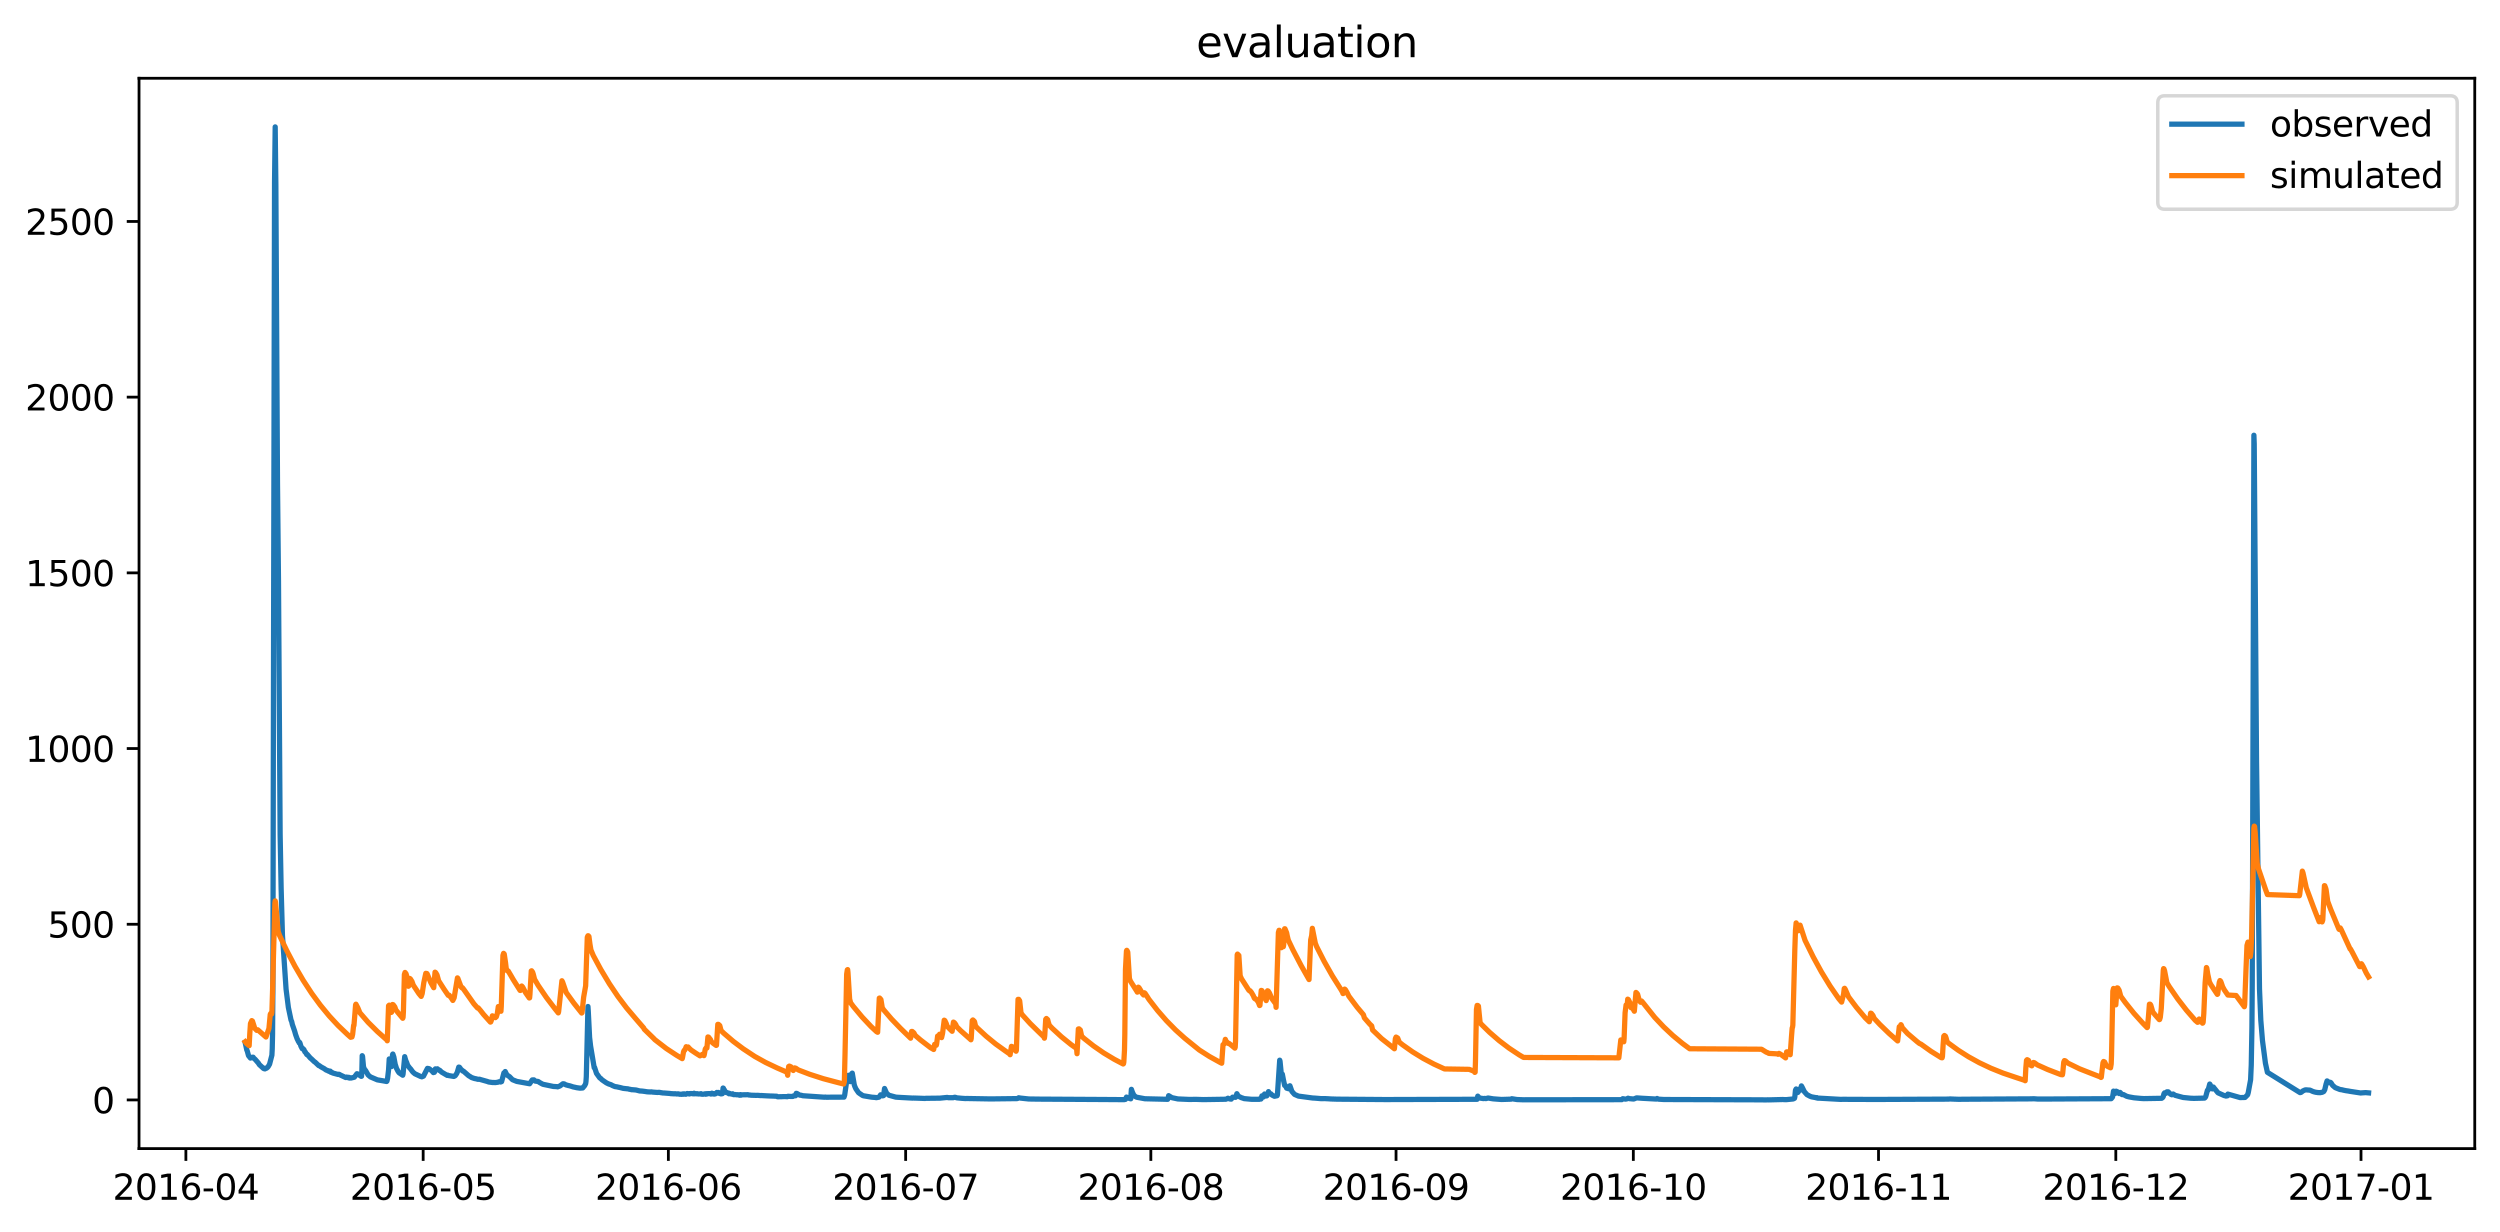 <?xml version="1.0" encoding="utf-8" standalone="no"?>
<!DOCTYPE svg PUBLIC "-//W3C//DTD SVG 1.1//EN"
  "http://www.w3.org/Graphics/SVG/1.1/DTD/svg11.dtd">
<svg xmlns:xlink="http://www.w3.org/1999/xlink" width="712.96pt" height="351.436pt" viewBox="0 0 712.96 351.436" xmlns="http://www.w3.org/2000/svg" version="1.1">
 <defs>
  <style type="text/css">*{stroke-linejoin: round; stroke-linecap: butt}</style>
 </defs>
 <g id="figure_1">
  <g id="patch_1">
   <path d="M 0 351.436 
L 712.96 351.436 
L 712.96 0 
L 0 0 
z
" style="fill: #ffffff"/>
  </g>
  <g id="axes_1">
   <g id="patch_2">
    <path d="M 39.65 327.558 
L 705.76 327.558 
L 705.76 22.318 
L 39.65 22.318 
z
" style="fill: #ffffff"/>
   </g>
   <g id="matplotlib.axis_1">
    <g id="xtick_1">
     <g id="line2d_1">
      <defs>
       <path id="m4d077368bd" d="M 0 0 
L 0 3.5 
" style="stroke: #000000; stroke-width: 0.8"/>
      </defs>
      <g>
       <use xlink:href="#m4d077368bd" x="53.01" y="327.558" style="stroke: #000000; stroke-width: 0.8"/>
      </g>
     </g>
     <g id="text_1">
      <!-- 2016-04 -->
      <g transform="translate(32.119 342.157) scale(0.1 -0.1)">
       <defs>
        <path id="DejaVuSans-32" d="M 1228 531 
L 3431 531 
L 3431 0 
L 469 0 
L 469 531 
Q 828 903 1448 1529 
Q 2069 2156 2228 2338 
Q 2531 2678 2651 2914 
Q 2772 3150 2772 3378 
Q 2772 3750 2511 3984 
Q 2250 4219 1831 4219 
Q 1534 4219 1204 4116 
Q 875 4013 500 3803 
L 500 4441 
Q 881 4594 1212 4672 
Q 1544 4750 1819 4750 
Q 2544 4750 2975 4387 
Q 3406 4025 3406 3419 
Q 3406 3131 3298 2873 
Q 3191 2616 2906 2266 
Q 2828 2175 2409 1742 
Q 1991 1309 1228 531 
z
" transform="scale(0.016)"/>
        <path id="DejaVuSans-30" d="M 2034 4250 
Q 1547 4250 1301 3770 
Q 1056 3291 1056 2328 
Q 1056 1369 1301 889 
Q 1547 409 2034 409 
Q 2525 409 2770 889 
Q 3016 1369 3016 2328 
Q 3016 3291 2770 3770 
Q 2525 4250 2034 4250 
z
M 2034 4750 
Q 2819 4750 3233 4129 
Q 3647 3509 3647 2328 
Q 3647 1150 3233 529 
Q 2819 -91 2034 -91 
Q 1250 -91 836 529 
Q 422 1150 422 2328 
Q 422 3509 836 4129 
Q 1250 4750 2034 4750 
z
" transform="scale(0.016)"/>
        <path id="DejaVuSans-31" d="M 794 531 
L 1825 531 
L 1825 4091 
L 703 3866 
L 703 4441 
L 1819 4666 
L 2450 4666 
L 2450 531 
L 3481 531 
L 3481 0 
L 794 0 
L 794 531 
z
" transform="scale(0.016)"/>
        <path id="DejaVuSans-36" d="M 2113 2584 
Q 1688 2584 1439 2293 
Q 1191 2003 1191 1497 
Q 1191 994 1439 701 
Q 1688 409 2113 409 
Q 2538 409 2786 701 
Q 3034 994 3034 1497 
Q 3034 2003 2786 2293 
Q 2538 2584 2113 2584 
z
M 3366 4563 
L 3366 3988 
Q 3128 4100 2886 4159 
Q 2644 4219 2406 4219 
Q 1781 4219 1451 3797 
Q 1122 3375 1075 2522 
Q 1259 2794 1537 2939 
Q 1816 3084 2150 3084 
Q 2853 3084 3261 2657 
Q 3669 2231 3669 1497 
Q 3669 778 3244 343 
Q 2819 -91 2113 -91 
Q 1303 -91 875 529 
Q 447 1150 447 2328 
Q 447 3434 972 4092 
Q 1497 4750 2381 4750 
Q 2619 4750 2861 4703 
Q 3103 4656 3366 4563 
z
" transform="scale(0.016)"/>
        <path id="DejaVuSans-2d" d="M 313 2009 
L 1997 2009 
L 1997 1497 
L 313 1497 
L 313 2009 
z
" transform="scale(0.016)"/>
        <path id="DejaVuSans-34" d="M 2419 4116 
L 825 1625 
L 2419 1625 
L 2419 4116 
z
M 2253 4666 
L 3047 4666 
L 3047 1625 
L 3713 1625 
L 3713 1100 
L 3047 1100 
L 3047 0 
L 2419 0 
L 2419 1100 
L 313 1100 
L 313 1709 
L 2253 4666 
z
" transform="scale(0.016)"/>
       </defs>
       <use xlink:href="#DejaVuSans-32"/>
       <use xlink:href="#DejaVuSans-30" x="63.623"/>
       <use xlink:href="#DejaVuSans-31" x="127.246"/>
       <use xlink:href="#DejaVuSans-36" x="190.869"/>
       <use xlink:href="#DejaVuSans-2d" x="254.492"/>
       <use xlink:href="#DejaVuSans-30" x="290.576"/>
       <use xlink:href="#DejaVuSans-34" x="354.199"/>
      </g>
     </g>
    </g>
    <g id="xtick_2">
     <g id="line2d_2">
      <g>
       <use xlink:href="#m4d077368bd" x="120.68" y="327.558" style="stroke: #000000; stroke-width: 0.8"/>
      </g>
     </g>
     <g id="text_2">
      <!-- 2016-05 -->
      <g transform="translate(99.789 342.157) scale(0.1 -0.1)">
       <defs>
        <path id="DejaVuSans-35" d="M 691 4666 
L 3169 4666 
L 3169 4134 
L 1269 4134 
L 1269 2991 
Q 1406 3038 1543 3061 
Q 1681 3084 1819 3084 
Q 2600 3084 3056 2656 
Q 3513 2228 3513 1497 
Q 3513 744 3044 326 
Q 2575 -91 1722 -91 
Q 1428 -91 1123 -41 
Q 819 9 494 109 
L 494 744 
Q 775 591 1075 516 
Q 1375 441 1709 441 
Q 2250 441 2565 725 
Q 2881 1009 2881 1497 
Q 2881 1984 2565 2268 
Q 2250 2553 1709 2553 
Q 1456 2553 1204 2497 
Q 953 2441 691 2322 
L 691 4666 
z
" transform="scale(0.016)"/>
       </defs>
       <use xlink:href="#DejaVuSans-32"/>
       <use xlink:href="#DejaVuSans-30" x="63.623"/>
       <use xlink:href="#DejaVuSans-31" x="127.246"/>
       <use xlink:href="#DejaVuSans-36" x="190.869"/>
       <use xlink:href="#DejaVuSans-2d" x="254.492"/>
       <use xlink:href="#DejaVuSans-30" x="290.576"/>
       <use xlink:href="#DejaVuSans-35" x="354.199"/>
      </g>
     </g>
    </g>
    <g id="xtick_3">
     <g id="line2d_3">
      <g>
       <use xlink:href="#m4d077368bd" x="190.606" y="327.558" style="stroke: #000000; stroke-width: 0.8"/>
      </g>
     </g>
     <g id="text_3">
      <!-- 2016-06 -->
      <g transform="translate(169.715 342.157) scale(0.1 -0.1)">
       <use xlink:href="#DejaVuSans-32"/>
       <use xlink:href="#DejaVuSans-30" x="63.623"/>
       <use xlink:href="#DejaVuSans-31" x="127.246"/>
       <use xlink:href="#DejaVuSans-36" x="190.869"/>
       <use xlink:href="#DejaVuSans-2d" x="254.492"/>
       <use xlink:href="#DejaVuSans-30" x="290.576"/>
       <use xlink:href="#DejaVuSans-36" x="354.199"/>
      </g>
     </g>
    </g>
    <g id="xtick_4">
     <g id="line2d_4">
      <g>
       <use xlink:href="#m4d077368bd" x="258.277" y="327.558" style="stroke: #000000; stroke-width: 0.8"/>
      </g>
     </g>
     <g id="text_4">
      <!-- 2016-07 -->
      <g transform="translate(237.385 342.157) scale(0.1 -0.1)">
       <defs>
        <path id="DejaVuSans-37" d="M 525 4666 
L 3525 4666 
L 3525 4397 
L 1831 0 
L 1172 0 
L 2766 4134 
L 525 4134 
L 525 4666 
z
" transform="scale(0.016)"/>
       </defs>
       <use xlink:href="#DejaVuSans-32"/>
       <use xlink:href="#DejaVuSans-30" x="63.623"/>
       <use xlink:href="#DejaVuSans-31" x="127.246"/>
       <use xlink:href="#DejaVuSans-36" x="190.869"/>
       <use xlink:href="#DejaVuSans-2d" x="254.492"/>
       <use xlink:href="#DejaVuSans-30" x="290.576"/>
       <use xlink:href="#DejaVuSans-37" x="354.199"/>
      </g>
     </g>
    </g>
    <g id="xtick_5">
     <g id="line2d_5">
      <g>
       <use xlink:href="#m4d077368bd" x="328.202" y="327.558" style="stroke: #000000; stroke-width: 0.8"/>
      </g>
     </g>
     <g id="text_5">
      <!-- 2016-08 -->
      <g transform="translate(307.311 342.157) scale(0.1 -0.1)">
       <defs>
        <path id="DejaVuSans-38" d="M 2034 2216 
Q 1584 2216 1326 1975 
Q 1069 1734 1069 1313 
Q 1069 891 1326 650 
Q 1584 409 2034 409 
Q 2484 409 2743 651 
Q 3003 894 3003 1313 
Q 3003 1734 2745 1975 
Q 2488 2216 2034 2216 
z
M 1403 2484 
Q 997 2584 770 2862 
Q 544 3141 544 3541 
Q 544 4100 942 4425 
Q 1341 4750 2034 4750 
Q 2731 4750 3128 4425 
Q 3525 4100 3525 3541 
Q 3525 3141 3298 2862 
Q 3072 2584 2669 2484 
Q 3125 2378 3379 2068 
Q 3634 1759 3634 1313 
Q 3634 634 3220 271 
Q 2806 -91 2034 -91 
Q 1263 -91 848 271 
Q 434 634 434 1313 
Q 434 1759 690 2068 
Q 947 2378 1403 2484 
z
M 1172 3481 
Q 1172 3119 1398 2916 
Q 1625 2713 2034 2713 
Q 2441 2713 2670 2916 
Q 2900 3119 2900 3481 
Q 2900 3844 2670 4047 
Q 2441 4250 2034 4250 
Q 1625 4250 1398 4047 
Q 1172 3844 1172 3481 
z
" transform="scale(0.016)"/>
       </defs>
       <use xlink:href="#DejaVuSans-32"/>
       <use xlink:href="#DejaVuSans-30" x="63.623"/>
       <use xlink:href="#DejaVuSans-31" x="127.246"/>
       <use xlink:href="#DejaVuSans-36" x="190.869"/>
       <use xlink:href="#DejaVuSans-2d" x="254.492"/>
       <use xlink:href="#DejaVuSans-30" x="290.576"/>
       <use xlink:href="#DejaVuSans-38" x="354.199"/>
      </g>
     </g>
    </g>
    <g id="xtick_6">
     <g id="line2d_6">
      <g>
       <use xlink:href="#m4d077368bd" x="398.128" y="327.558" style="stroke: #000000; stroke-width: 0.8"/>
      </g>
     </g>
     <g id="text_6">
      <!-- 2016-09 -->
      <g transform="translate(377.237 342.157) scale(0.1 -0.1)">
       <defs>
        <path id="DejaVuSans-39" d="M 703 97 
L 703 672 
Q 941 559 1184 500 
Q 1428 441 1663 441 
Q 2288 441 2617 861 
Q 2947 1281 2994 2138 
Q 2813 1869 2534 1725 
Q 2256 1581 1919 1581 
Q 1219 1581 811 2004 
Q 403 2428 403 3163 
Q 403 3881 828 4315 
Q 1253 4750 1959 4750 
Q 2769 4750 3195 4129 
Q 3622 3509 3622 2328 
Q 3622 1225 3098 567 
Q 2575 -91 1691 -91 
Q 1453 -91 1209 -44 
Q 966 3 703 97 
z
M 1959 2075 
Q 2384 2075 2632 2365 
Q 2881 2656 2881 3163 
Q 2881 3666 2632 3958 
Q 2384 4250 1959 4250 
Q 1534 4250 1286 3958 
Q 1038 3666 1038 3163 
Q 1038 2656 1286 2365 
Q 1534 2075 1959 2075 
z
" transform="scale(0.016)"/>
       </defs>
       <use xlink:href="#DejaVuSans-32"/>
       <use xlink:href="#DejaVuSans-30" x="63.623"/>
       <use xlink:href="#DejaVuSans-31" x="127.246"/>
       <use xlink:href="#DejaVuSans-36" x="190.869"/>
       <use xlink:href="#DejaVuSans-2d" x="254.492"/>
       <use xlink:href="#DejaVuSans-30" x="290.576"/>
       <use xlink:href="#DejaVuSans-39" x="354.199"/>
      </g>
     </g>
    </g>
    <g id="xtick_7">
     <g id="line2d_7">
      <g>
       <use xlink:href="#m4d077368bd" x="465.799" y="327.558" style="stroke: #000000; stroke-width: 0.8"/>
      </g>
     </g>
     <g id="text_7">
      <!-- 2016-10 -->
      <g transform="translate(444.907 342.157) scale(0.1 -0.1)">
       <use xlink:href="#DejaVuSans-32"/>
       <use xlink:href="#DejaVuSans-30" x="63.623"/>
       <use xlink:href="#DejaVuSans-31" x="127.246"/>
       <use xlink:href="#DejaVuSans-36" x="190.869"/>
       <use xlink:href="#DejaVuSans-2d" x="254.492"/>
       <use xlink:href="#DejaVuSans-31" x="290.576"/>
       <use xlink:href="#DejaVuSans-30" x="354.199"/>
      </g>
     </g>
    </g>
    <g id="xtick_8">
     <g id="line2d_8">
      <g>
       <use xlink:href="#m4d077368bd" x="535.724" y="327.558" style="stroke: #000000; stroke-width: 0.8"/>
      </g>
     </g>
     <g id="text_8">
      <!-- 2016-11 -->
      <g transform="translate(514.833 342.157) scale(0.1 -0.1)">
       <use xlink:href="#DejaVuSans-32"/>
       <use xlink:href="#DejaVuSans-30" x="63.623"/>
       <use xlink:href="#DejaVuSans-31" x="127.246"/>
       <use xlink:href="#DejaVuSans-36" x="190.869"/>
       <use xlink:href="#DejaVuSans-2d" x="254.492"/>
       <use xlink:href="#DejaVuSans-31" x="290.576"/>
       <use xlink:href="#DejaVuSans-31" x="354.199"/>
      </g>
     </g>
    </g>
    <g id="xtick_9">
     <g id="line2d_9">
      <g>
       <use xlink:href="#m4d077368bd" x="603.395" y="327.558" style="stroke: #000000; stroke-width: 0.8"/>
      </g>
     </g>
     <g id="text_9">
      <!-- 2016-12 -->
      <g transform="translate(582.503 342.157) scale(0.1 -0.1)">
       <use xlink:href="#DejaVuSans-32"/>
       <use xlink:href="#DejaVuSans-30" x="63.623"/>
       <use xlink:href="#DejaVuSans-31" x="127.246"/>
       <use xlink:href="#DejaVuSans-36" x="190.869"/>
       <use xlink:href="#DejaVuSans-2d" x="254.492"/>
       <use xlink:href="#DejaVuSans-31" x="290.576"/>
       <use xlink:href="#DejaVuSans-32" x="354.199"/>
      </g>
     </g>
    </g>
    <g id="xtick_10">
     <g id="line2d_10">
      <g>
       <use xlink:href="#m4d077368bd" x="673.321" y="327.558" style="stroke: #000000; stroke-width: 0.8"/>
      </g>
     </g>
     <g id="text_10">
      <!-- 2017-01 -->
      <g transform="translate(652.429 342.157) scale(0.1 -0.1)">
       <use xlink:href="#DejaVuSans-32"/>
       <use xlink:href="#DejaVuSans-30" x="63.623"/>
       <use xlink:href="#DejaVuSans-31" x="127.246"/>
       <use xlink:href="#DejaVuSans-37" x="190.869"/>
       <use xlink:href="#DejaVuSans-2d" x="254.492"/>
       <use xlink:href="#DejaVuSans-30" x="290.576"/>
       <use xlink:href="#DejaVuSans-31" x="354.199"/>
      </g>
     </g>
    </g>
   </g>
   <g id="matplotlib.axis_2">
    <g id="ytick_1">
     <g id="line2d_11">
      <defs>
       <path id="m674319efa7" d="M 0 0 
L -3.5 0 
" style="stroke: #000000; stroke-width: 0.8"/>
      </defs>
      <g>
       <use xlink:href="#m674319efa7" x="39.65" y="313.683" style="stroke: #000000; stroke-width: 0.8"/>
      </g>
     </g>
     <g id="text_11">
      <!-- 0 -->
      <g transform="translate(26.288 317.482) scale(0.1 -0.1)">
       <use xlink:href="#DejaVuSans-30"/>
      </g>
     </g>
    </g>
    <g id="ytick_2">
     <g id="line2d_12">
      <g>
       <use xlink:href="#m674319efa7" x="39.65" y="263.578" style="stroke: #000000; stroke-width: 0.8"/>
      </g>
     </g>
     <g id="text_12">
      <!-- 500 -->
      <g transform="translate(13.562 267.377) scale(0.1 -0.1)">
       <use xlink:href="#DejaVuSans-35"/>
       <use xlink:href="#DejaVuSans-30" x="63.623"/>
       <use xlink:href="#DejaVuSans-30" x="127.246"/>
      </g>
     </g>
    </g>
    <g id="ytick_3">
     <g id="line2d_13">
      <g>
       <use xlink:href="#m674319efa7" x="39.65" y="213.474" style="stroke: #000000; stroke-width: 0.8"/>
      </g>
     </g>
     <g id="text_13">
      <!-- 1000 -->
      <g transform="translate(7.2 217.273) scale(0.1 -0.1)">
       <use xlink:href="#DejaVuSans-31"/>
       <use xlink:href="#DejaVuSans-30" x="63.623"/>
       <use xlink:href="#DejaVuSans-30" x="127.246"/>
       <use xlink:href="#DejaVuSans-30" x="190.869"/>
      </g>
     </g>
    </g>
    <g id="ytick_4">
     <g id="line2d_14">
      <g>
       <use xlink:href="#m674319efa7" x="39.65" y="163.369" style="stroke: #000000; stroke-width: 0.8"/>
      </g>
     </g>
     <g id="text_14">
      <!-- 1500 -->
      <g transform="translate(7.2 167.168) scale(0.1 -0.1)">
       <use xlink:href="#DejaVuSans-31"/>
       <use xlink:href="#DejaVuSans-35" x="63.623"/>
       <use xlink:href="#DejaVuSans-30" x="127.246"/>
       <use xlink:href="#DejaVuSans-30" x="190.869"/>
      </g>
     </g>
    </g>
    <g id="ytick_5">
     <g id="line2d_15">
      <g>
       <use xlink:href="#m674319efa7" x="39.65" y="113.264" style="stroke: #000000; stroke-width: 0.8"/>
      </g>
     </g>
     <g id="text_15">
      <!-- 2000 -->
      <g transform="translate(7.2 117.064) scale(0.1 -0.1)">
       <use xlink:href="#DejaVuSans-32"/>
       <use xlink:href="#DejaVuSans-30" x="63.623"/>
       <use xlink:href="#DejaVuSans-30" x="127.246"/>
       <use xlink:href="#DejaVuSans-30" x="190.869"/>
      </g>
     </g>
    </g>
    <g id="ytick_6">
     <g id="line2d_16">
      <g>
       <use xlink:href="#m674319efa7" x="39.65" y="63.16" style="stroke: #000000; stroke-width: 0.8"/>
      </g>
     </g>
     <g id="text_16">
      <!-- 2500 -->
      <g transform="translate(7.2 66.959) scale(0.1 -0.1)">
       <use xlink:href="#DejaVuSans-32"/>
       <use xlink:href="#DejaVuSans-35" x="63.623"/>
       <use xlink:href="#DejaVuSans-30" x="127.246"/>
       <use xlink:href="#DejaVuSans-30" x="190.869"/>
      </g>
     </g>
    </g>
   </g>
   <g id="line2d_17">
    <path d="M 69.928 297.363 
L 70.398 299.517 
L 70.492 299.642 
L 70.868 301.045 
L 71.432 301.747 
L 71.807 301.546 
L 71.995 301.496 
L 72.183 301.496 
L 72.465 301.872 
L 72.747 302.097 
L 73.123 302.523 
L 73.687 303.175 
L 73.969 303.626 
L 75.191 304.743 
L 75.567 304.833 
L 75.661 304.623 
L 75.849 304.683 
L 76.037 304.623 
L 76.225 304.442 
L 76.319 304.382 
L 76.507 304.132 
L 76.883 303.475 
L 77.541 300.92 
L 77.635 299.141 
L 77.729 295.008 
L 77.823 282.481 
L 78.011 184.502 
L 78.293 51.976 
L 78.48 36.193 
L 78.668 52.727 
L 79.138 137.905 
L 79.42 165.713 
L 79.89 237.989 
L 80.172 253.195 
L 80.548 266.699 
L 81.582 282.081 
L 81.864 284.335 
L 82.24 287.317 
L 82.992 290.899 
L 83.18 291.3 
L 83.368 292.152 
L 84.026 294.056 
L 84.308 295.058 
L 84.778 296.36 
L 84.872 296.486 
L 85.06 296.937 
L 85.248 297.212 
L 85.342 297.438 
L 85.435 297.262 
L 85.529 297.413 
L 85.811 298.34 
L 86.187 299.066 
L 86.281 298.941 
L 86.469 299.241 
L 86.657 299.292 
L 86.939 299.968 
L 87.033 299.968 
L 87.503 300.745 
L 87.597 300.669 
L 88.537 301.772 
L 88.725 301.897 
L 89.665 302.799 
L 89.853 302.899 
L 90.887 303.881 
L 90.981 303.851 
L 91.545 304.259 
L 92.484 304.773 
L 92.672 304.921 
L 93.048 305.184 
L 93.33 305.241 
L 93.612 305.437 
L 93.706 305.379 
L 93.894 305.555 
L 94.082 305.612 
L 94.176 305.469 
L 94.364 305.805 
L 94.646 305.803 
L 94.834 305.991 
L 96.432 306.421 
L 96.62 306.349 
L 96.808 306.421 
L 97.09 306.589 
L 98.594 307.296 
L 98.876 307.16 
L 99.064 307.296 
L 99.345 307.343 
L 99.439 307.228 
L 99.627 307.441 
L 99.815 307.441 
L 99.909 307.348 
L 100.097 307.441 
L 101.037 307.206 
L 101.789 306.208 
L 101.977 306.254 
L 103.011 306.958 
L 103.105 306.935 
L 103.199 305.362 
L 103.293 301.07 
L 103.387 301.221 
L 103.669 304.259 
L 104.045 305.184 
L 104.233 305.244 
L 104.985 306.564 
L 105.643 307.115 
L 107.616 307.96 
L 109.214 308.23 
L 110.248 308.421 
L 110.342 308.335 
L 110.53 307.551 
L 110.812 305.116 
L 111 301.997 
L 111.188 302.573 
L 111.282 302.598 
L 111.658 304.164 
L 111.752 303.944 
L 111.94 300.745 
L 112.034 300.594 
L 112.222 301.145 
L 112.316 301.421 
L 112.692 303.475 
L 113.067 304.653 
L 113.537 305.555 
L 113.819 305.94 
L 114.853 306.637 
L 114.947 306.281 
L 115.417 301.346 
L 115.511 301.722 
L 115.793 302.674 
L 115.887 302.774 
L 116.263 303.816 
L 116.827 304.563 
L 117.109 304.863 
L 117.297 305.126 
L 117.673 305.64 
L 117.861 305.833 
L 118.331 306.231 
L 119.929 306.98 
L 120.116 307.025 
L 120.304 307.093 
L 120.774 306.89 
L 121.902 304.683 
L 122.372 304.773 
L 123.124 305.354 
L 123.594 305.888 
L 123.688 305.575 
L 123.876 305.805 
L 124.064 305.357 
L 124.158 304.828 
L 124.346 304.948 
L 124.722 304.803 
L 125.286 305.272 
L 125.38 305.211 
L 125.944 305.75 
L 127.541 306.687 
L 127.635 306.592 
L 127.917 306.732 
L 128.199 306.777 
L 129.421 306.98 
L 129.797 306.8 
L 130.267 306.116 
L 130.455 305.637 
L 130.831 304.322 
L 131.019 304.352 
L 131.207 304.593 
L 131.583 305.154 
L 131.677 305.124 
L 131.959 305.437 
L 132.147 305.464 
L 133.651 306.777 
L 133.932 306.935 
L 134.214 307.115 
L 134.496 307.296 
L 135.248 307.554 
L 135.436 307.599 
L 135.812 307.667 
L 136.282 307.802 
L 136.752 307.779 
L 136.94 307.847 
L 138.914 308.401 
L 139.384 308.571 
L 140.418 308.711 
L 140.7 308.711 
L 141.263 308.731 
L 142.015 308.631 
L 142.297 308.503 
L 142.579 308.481 
L 142.767 308.571 
L 143.049 308.463 
L 143.707 305.963 
L 143.801 306.091 
L 144.083 305.585 
L 144.365 306.183 
L 144.647 306.614 
L 145.305 307.048 
L 146.151 307.915 
L 147.373 308.401 
L 151.038 309.069 
L 151.79 307.982 
L 152.26 307.96 
L 152.636 308.31 
L 153.482 308.421 
L 153.858 308.691 
L 154.609 309.112 
L 154.891 309.232 
L 157.805 309.839 
L 158.839 309.896 
L 159.027 309.954 
L 159.685 309.703 
L 160.531 309.072 
L 160.907 309.112 
L 161.377 309.383 
L 161.752 309.483 
L 162.034 309.563 
L 162.504 309.663 
L 163.162 309.874 
L 163.444 309.971 
L 163.914 310.064 
L 164.478 310.194 
L 165.042 310.272 
L 165.418 310.325 
L 166.17 310.272 
L 166.734 309.603 
L 167.016 309.044 
L 167.11 308.433 
L 167.204 307.045 
L 167.674 287.041 
L 167.768 288.419 
L 168.144 295.884 
L 168.426 298.315 
L 169.459 304.502 
L 169.553 304.377 
L 170.117 306.113 
L 171.057 307.419 
L 171.339 307.574 
L 171.621 307.892 
L 172.091 308.23 
L 172.937 308.811 
L 173.595 309.132 
L 174.253 309.343 
L 174.629 309.563 
L 175.005 309.723 
L 175.38 309.874 
L 175.944 309.954 
L 176.32 310.044 
L 176.602 310.104 
L 176.79 310.139 
L 177.73 310.385 
L 178.764 310.495 
L 179.046 310.515 
L 179.516 310.643 
L 179.798 310.678 
L 180.174 310.783 
L 180.362 310.765 
L 181.396 310.853 
L 182.429 311.121 
L 182.711 311.134 
L 183.181 311.166 
L 183.933 311.267 
L 184.591 311.372 
L 185.531 311.417 
L 185.719 311.372 
L 186.095 311.447 
L 187.505 311.55 
L 187.787 311.522 
L 188.069 311.522 
L 188.351 311.587 
L 189.103 311.705 
L 189.384 311.705 
L 191.076 311.84 
L 191.264 311.88 
L 192.298 311.943 
L 192.486 311.905 
L 193.05 311.993 
L 193.426 311.93 
L 193.802 312.068 
L 194.272 312.056 
L 194.366 312.093 
L 194.554 312.031 
L 194.648 311.981 
L 194.742 312.068 
L 194.836 311.955 
L 195.024 312.056 
L 195.118 311.943 
L 195.306 312.006 
L 195.588 312.068 
L 195.964 311.853 
L 196.433 311.955 
L 196.527 311.88 
L 196.621 311.981 
L 196.809 311.865 
L 197.467 311.878 
L 197.561 311.93 
L 197.749 311.85 
L 197.843 311.943 
L 197.937 311.77 
L 198.125 311.943 
L 198.313 311.893 
L 198.689 311.943 
L 198.783 311.893 
L 198.971 311.955 
L 199.253 311.981 
L 199.817 311.955 
L 199.911 311.893 
L 200.005 312.043 
L 200.193 312.018 
L 200.381 312.081 
L 200.851 311.993 
L 201.039 312.006 
L 201.133 311.918 
L 201.227 312.056 
L 201.415 312.006 
L 201.509 312.018 
L 201.603 311.89 
L 201.697 311.955 
L 201.885 311.878 
L 202.543 311.89 
L 202.731 312.006 
L 202.825 311.893 
L 202.919 311.981 
L 203.013 311.76 
L 203.2 311.85 
L 203.388 311.981 
L 203.576 311.878 
L 203.67 312.018 
L 203.764 311.928 
L 203.858 311.993 
L 204.046 311.868 
L 204.14 311.905 
L 204.422 311.547 
L 204.798 311.62 
L 204.892 311.547 
L 205.174 311.823 
L 205.362 311.773 
L 205.55 311.953 
L 205.738 311.955 
L 206.02 311.89 
L 206.208 310.289 
L 206.302 310.345 
L 206.49 310.871 
L 206.584 310.836 
L 206.678 311.234 
L 206.772 311.184 
L 207.054 311.562 
L 207.43 311.605 
L 207.712 311.81 
L 207.806 311.73 
L 207.9 311.93 
L 208.088 311.825 
L 208.37 311.955 
L 208.652 312.006 
L 208.84 312.056 
L 208.934 311.93 
L 209.216 312.178 
L 209.498 312.166 
L 209.78 312.138 
L 209.968 312.214 
L 210.155 312.211 
L 210.343 312.173 
L 210.625 312.269 
L 210.813 312.211 
L 210.907 312.346 
L 211.189 312.166 
L 211.283 312.336 
L 211.377 312.211 
L 211.565 312.226 
L 213.351 312.193 
L 213.539 312.284 
L 213.821 312.281 
L 214.197 312.339 
L 215.513 312.379 
L 216.077 312.369 
L 216.735 312.429 
L 216.922 312.439 
L 217.11 312.426 
L 217.862 312.474 
L 219.554 312.559 
L 220.024 312.569 
L 221.528 312.634 
L 221.716 312.772 
L 221.904 312.78 
L 223.22 312.748 
L 223.408 312.733 
L 224.065 312.733 
L 224.535 312.764 
L 224.723 312.642 
L 225.569 312.692 
L 226.133 312.677 
L 226.321 312.519 
L 226.885 312.492 
L 227.073 311.8 
L 227.261 311.84 
L 228.107 312.329 
L 228.483 312.349 
L 228.953 312.484 
L 235.156 312.912 
L 235.344 312.852 
L 235.626 312.919 
L 236.378 312.905 
L 240.701 312.88 
L 240.889 312.296 
L 241.171 310.322 
L 241.453 308.378 
L 241.735 307.596 
L 241.923 306.659 
L 242.393 308.418 
L 242.487 308.463 
L 242.581 308.092 
L 242.863 306.208 
L 243.051 306.038 
L 243.615 309.34 
L 243.803 309.894 
L 244.085 310.515 
L 244.836 311.607 
L 245.212 311.88 
L 245.964 312.389 
L 246.246 312.499 
L 248.596 312.898 
L 249.536 312.97 
L 249.912 313.032 
L 250.664 312.897 
L 250.852 312.701 
L 251.134 312.229 
L 251.697 312.519 
L 251.979 312.449 
L 252.261 310.422 
L 252.825 311.733 
L 253.483 312.339 
L 255.457 312.882 
L 256.115 312.934 
L 260.156 313.155 
L 260.532 313.148 
L 261.566 313.177 
L 263.822 313.263 
L 264.01 313.223 
L 268.051 313.177 
L 270.119 312.97 
L 270.495 313.046 
L 271.811 313.052 
L 272.281 312.912 
L 272.562 312.977 
L 272.844 313.081 
L 273.972 313.191 
L 274.16 313.212 
L 274.724 313.25 
L 275.288 313.288 
L 275.758 313.275 
L 281.679 313.381 
L 283.089 313.388 
L 290.138 313.302 
L 290.514 313.065 
L 290.984 313.155 
L 293.427 313.414 
L 294.555 313.425 
L 295.683 313.449 
L 314.574 313.56 
L 320.59 313.602 
L 320.965 313.52 
L 321.247 312.867 
L 321.717 313.141 
L 322.469 313.364 
L 322.657 310.66 
L 322.939 311.462 
L 323.315 312.274 
L 323.785 312.725 
L 324.161 312.912 
L 326.511 313.347 
L 330.74 313.449 
L 332.056 313.483 
L 332.996 313.51 
L 333.09 313.349 
L 333.278 312.469 
L 334.218 313.039 
L 335.909 313.399 
L 339.105 313.541 
L 341.173 313.521 
L 343.146 313.589 
L 349.631 313.483 
L 350.195 313.198 
L 350.665 313.399 
L 351.135 313.452 
L 351.511 312.898 
L 352.357 312.934 
L 352.451 312.828 
L 352.733 311.905 
L 352.827 312.031 
L 353.015 312.477 
L 353.203 312.624 
L 353.955 313.012 
L 354.519 313.198 
L 354.801 313.307 
L 356.868 313.495 
L 359.124 313.512 
L 359.312 313.338 
L 359.594 313.435 
L 359.688 313.304 
L 359.876 312.529 
L 360.064 312.624 
L 360.252 312.718 
L 360.346 312.821 
L 360.44 312.717 
L 360.628 311.993 
L 361.192 312.549 
L 361.286 312.502 
L 361.474 312.118 
L 361.568 312.093 
L 361.756 311.312 
L 362.038 311.918 
L 362.226 311.893 
L 362.413 311.93 
L 362.789 312.306 
L 363.447 312.639 
L 364.199 312.484 
L 364.293 312.291 
L 364.951 302.348 
L 365.045 302.649 
L 365.421 306.446 
L 365.703 306.329 
L 365.985 307.824 
L 366.361 309.563 
L 366.549 309.543 
L 366.925 310.325 
L 367.583 310.515 
L 367.865 309.643 
L 368.429 311.249 
L 369.181 312.106 
L 370.308 312.594 
L 374.35 313.134 
L 375.102 313.176 
L 376.699 313.311 
L 377.733 313.302 
L 378.767 313.351 
L 379.613 313.414 
L 379.989 313.421 
L 381.305 313.465 
L 394.181 313.569 
L 395.309 313.574 
L 421.249 313.498 
L 421.437 312.602 
L 421.907 313.134 
L 423.035 313.297 
L 423.411 313.25 
L 423.787 313.307 
L 424.351 313.134 
L 425.854 313.377 
L 428.204 313.553 
L 430.93 313.465 
L 431.118 313.338 
L 432.621 313.571 
L 434.501 313.644 
L 462.509 313.606 
L 462.791 313.334 
L 463.543 313.449 
L 463.919 313.395 
L 464.295 313.191 
L 464.671 313.316 
L 465.893 313.425 
L 466.738 313.096 
L 468.242 313.205 
L 472.378 313.434 
L 472.566 313.267 
L 472.942 313.462 
L 474.539 313.562 
L 502.641 313.654 
L 503.205 313.679 
L 504.239 313.657 
L 504.427 313.668 
L 508.374 313.565 
L 508.938 313.593 
L 509.502 313.593 
L 511.382 313.407 
L 511.758 313.217 
L 511.852 312.844 
L 512.04 310.888 
L 512.228 310.555 
L 512.416 310.956 
L 512.698 311.565 
L 512.886 311.327 
L 513.168 310.573 
L 513.356 310.678 
L 513.544 310.868 
L 513.732 309.683 
L 513.92 310.009 
L 514.578 311.342 
L 515.329 312.181 
L 516.175 312.627 
L 516.645 312.805 
L 517.867 313.032 
L 518.055 313.105 
L 518.149 313.024 
L 518.337 313.17 
L 518.901 313.184 
L 524.822 313.521 
L 525.856 313.504 
L 527.83 313.521 
L 531.213 313.53 
L 535.442 313.543 
L 555.65 313.452 
L 556.12 313.407 
L 557.153 313.452 
L 558.751 313.51 
L 559.597 313.486 
L 579.24 313.376 
L 579.992 313.343 
L 581.026 313.421 
L 582.06 313.435 
L 602.079 313.329 
L 602.455 312.884 
L 602.643 311.838 
L 602.737 311.169 
L 603.207 311.84 
L 603.489 311.186 
L 603.677 311.342 
L 603.771 311.297 
L 604.335 311.868 
L 604.523 311.65 
L 604.617 311.537 
L 605.18 312.168 
L 605.556 312.143 
L 606.496 312.639 
L 607.154 312.813 
L 608.564 313.068 
L 610.538 313.256 
L 611.384 313.307 
L 616.459 313.218 
L 616.741 313.019 
L 616.929 312.732 
L 617.117 311.94 
L 617.305 311.662 
L 617.587 311.72 
L 617.681 311.803 
L 617.963 311.372 
L 618.339 311.372 
L 618.996 312.043 
L 619.372 312.219 
L 619.748 311.993 
L 620.312 312.369 
L 622.568 312.977 
L 624.73 313.198 
L 625.669 313.238 
L 628.677 313.162 
L 628.865 313.026 
L 629.053 312.693 
L 629.523 310.923 
L 629.711 310.906 
L 630.181 309.152 
L 630.275 309.277 
L 630.557 309.876 
L 630.933 310.535 
L 631.027 310.457 
L 631.215 310.006 
L 631.403 310.254 
L 632.53 311.647 
L 634.316 312.449 
L 634.504 312.457 
L 634.786 312.579 
L 635.256 312.499 
L 635.35 312.018 
L 638.828 313.012 
L 640.237 312.977 
L 640.989 312.216 
L 641.177 311.535 
L 641.835 307.935 
L 642.023 303.723 
L 642.211 293.104 
L 642.305 280.377 
L 642.775 124.126 
L 642.869 126.631 
L 643.057 152.435 
L 643.527 217.02 
L 644.373 282.056 
L 644.749 291.024 
L 645.219 296.736 
L 646.065 303.225 
L 646.628 305.805 
L 655.933 311.597 
L 656.215 311.537 
L 656.779 311.096 
L 656.967 311.019 
L 657.343 310.846 
L 657.625 310.806 
L 658.377 310.866 
L 658.753 310.886 
L 659.223 311.096 
L 659.599 311.274 
L 660.068 311.414 
L 660.444 311.502 
L 660.726 311.537 
L 661.008 311.582 
L 661.666 311.612 
L 661.948 311.55 
L 662.136 311.537 
L 662.418 311.432 
L 662.7 311.274 
L 662.982 310.765 
L 663.358 309.157 
L 663.64 308.263 
L 663.828 308.36 
L 664.11 308.749 
L 664.298 308.774 
L 664.58 308.656 
L 664.768 308.796 
L 665.238 309.545 
L 665.52 309.781 
L 665.99 310.182 
L 667.305 310.705 
L 667.963 310.806 
L 668.245 310.886 
L 668.621 310.966 
L 669.091 311.056 
L 669.655 311.134 
L 670.219 311.239 
L 673.227 311.702 
L 673.509 311.672 
L 674.636 311.597 
L 675.482 311.672 
L 675.482 311.672 
" clip-path="url(#p0f44de3b07)" style="fill: none; stroke: #1f77b4; stroke-width: 1.5; stroke-linecap: square"/>
   </g>
   <g id="line2d_18">
    <path d="M 69.928 297.087 
L 70.304 297.579 
L 71.056 298.206 
L 71.244 294.629 
L 71.432 291.883 
L 71.807 291.065 
L 71.995 291.206 
L 72.653 293.255 
L 73.217 293.843 
L 73.499 293.681 
L 74.063 294.175 
L 75.849 295.739 
L 76.695 293.331 
L 77.071 289.251 
L 77.259 288.959 
L 77.447 289.201 
L 77.541 288.69 
L 77.729 282.541 
L 78.387 257.533 
L 78.48 256.919 
L 78.574 257.314 
L 79.326 265.634 
L 79.702 266.735 
L 81.77 271.094 
L 84.12 275.567 
L 86.469 279.581 
L 88.913 283.318 
L 91.357 286.653 
L 93.894 289.736 
L 96.432 292.472 
L 99.064 294.984 
L 100.003 295.822 
L 100.285 295.621 
L 100.379 295.728 
L 100.567 294.964 
L 100.849 292.404 
L 100.943 292.443 
L 101.225 288.965 
L 101.413 286.525 
L 101.507 286.382 
L 102.071 287.461 
L 102.635 288.832 
L 104.985 291.545 
L 107.616 294.165 
L 110.248 296.506 
L 110.342 296.449 
L 110.436 296.817 
L 110.812 286.828 
L 111 286.652 
L 111.376 286.999 
L 111.564 288.732 
L 111.658 288.671 
L 111.94 286.469 
L 112.128 286.53 
L 112.598 287.165 
L 112.88 287.995 
L 113.631 288.936 
L 114.853 290.398 
L 114.947 290.136 
L 115.041 288.597 
L 115.323 277.885 
L 115.511 277.328 
L 115.793 277.681 
L 115.981 278.324 
L 116.263 280.835 
L 116.451 281.266 
L 116.545 281.206 
L 116.827 279.03 
L 117.015 279.142 
L 117.485 279.897 
L 117.861 280.948 
L 119.459 283.353 
L 120.116 284.156 
L 120.398 283.349 
L 120.868 280.225 
L 121.244 278.429 
L 121.432 277.581 
L 121.62 277.697 
L 121.714 277.623 
L 121.808 277.705 
L 122.842 280.18 
L 123.688 281.678 
L 124.064 277.25 
L 124.252 277.382 
L 124.628 278.031 
L 125.098 279.706 
L 126.602 282.062 
L 127.823 283.854 
L 128.105 283.817 
L 128.763 284.695 
L 129.139 285.307 
L 129.515 284.542 
L 130.455 278.879 
L 130.549 278.951 
L 131.489 281.45 
L 131.771 281.741 
L 131.865 281.667 
L 132.241 282.142 
L 135.154 286.29 
L 136.188 287.465 
L 136.376 287.425 
L 137.034 288.194 
L 137.88 289.279 
L 139.854 291.487 
L 139.948 291.444 
L 140.136 290.955 
L 140.418 289.699 
L 140.606 289.803 
L 140.887 289.982 
L 140.981 289.933 
L 141.263 290.222 
L 141.357 289.995 
L 141.451 290.042 
L 141.545 289.966 
L 141.827 289.041 
L 142.109 287.054 
L 142.203 287.052 
L 142.767 287.936 
L 142.861 288.397 
L 142.955 287.003 
L 143.425 272.467 
L 143.613 271.878 
L 143.801 272.086 
L 144.177 274.598 
L 144.365 276.172 
L 144.647 276.848 
L 144.929 276.91 
L 145.681 278.179 
L 146.339 279.32 
L 148.312 282.447 
L 148.406 282.465 
L 148.5 282.291 
L 148.782 281.196 
L 149.064 281.507 
L 149.534 282.414 
L 149.91 283.129 
L 150.944 284.609 
L 151.038 284.571 
L 151.132 283.573 
L 151.508 276.901 
L 151.602 276.853 
L 151.884 277.23 
L 152.072 277.795 
L 152.448 279.264 
L 153.482 281.025 
L 155.831 284.477 
L 158.275 287.687 
L 159.215 288.862 
L 159.309 288.518 
L 160.249 279.699 
L 160.437 280.043 
L 161.471 283.053 
L 163.632 286.051 
L 165.888 288.902 
L 165.982 288.817 
L 166.17 287.039 
L 166.452 284.355 
L 167.016 281.155 
L 167.486 267.274 
L 167.674 266.866 
L 167.768 266.861 
L 167.956 267.075 
L 168.238 269.241 
L 168.519 270.895 
L 169.177 272.473 
L 171.339 276.477 
L 173.783 280.546 
L 176.226 284.18 
L 178.67 287.422 
L 181.208 290.418 
L 183.557 293.141 
L 183.745 293.529 
L 185.531 295.269 
L 186.471 296.189 
L 186.753 296.496 
L 190.042 299.037 
L 192.956 300.953 
L 194.554 301.907 
L 194.648 301.554 
L 194.93 299.963 
L 195.118 299.539 
L 195.212 299.562 
L 195.494 299.038 
L 195.682 298.505 
L 195.87 298.638 
L 195.964 298.773 
L 196.245 298.584 
L 196.527 298.917 
L 197.091 299.446 
L 198.407 300.335 
L 199.629 301.112 
L 199.911 300.915 
L 200.005 300.963 
L 200.287 300.687 
L 200.663 300.903 
L 200.757 301.049 
L 200.851 300.738 
L 201.133 299.171 
L 201.415 298.774 
L 201.509 298.77 
L 201.603 298.878 
L 201.885 295.726 
L 202.073 295.768 
L 202.637 296.5 
L 202.825 297.028 
L 203.388 297.527 
L 204.234 298.135 
L 204.328 298.095 
L 204.704 292.131 
L 204.892 292.136 
L 205.268 292.478 
L 205.644 293.911 
L 206.396 294.646 
L 209.122 296.979 
L 211.941 299.095 
L 215.231 301.27 
L 218.332 302.993 
L 221.622 304.561 
L 224.441 305.779 
L 224.629 306.647 
L 224.911 304.162 
L 225.099 304.039 
L 225.569 304.24 
L 225.945 304.94 
L 226.039 304.973 
L 226.227 305.286 
L 226.321 305.155 
L 226.603 304.544 
L 226.979 304.656 
L 227.355 304.93 
L 227.731 305.156 
L 230.926 306.377 
L 234.78 307.619 
L 239.009 308.741 
L 240.607 309.142 
L 240.795 308.45 
L 240.983 300.823 
L 241.453 277.823 
L 241.641 276.585 
L 241.735 276.515 
L 241.829 277.331 
L 242.299 284.915 
L 242.581 285.976 
L 243.333 286.999 
L 245.87 290.043 
L 248.408 292.745 
L 250.006 294.236 
L 250.194 294.05 
L 250.288 294.386 
L 250.758 284.66 
L 250.852 284.624 
L 251.228 285.057 
L 251.603 287.378 
L 251.979 287.965 
L 254.235 290.593 
L 256.773 293.233 
L 259.686 296.076 
L 259.968 294.156 
L 260.156 294.155 
L 260.626 294.562 
L 261.002 295.286 
L 262.506 296.577 
L 265.326 298.744 
L 266.265 299.295 
L 266.547 297.835 
L 266.735 297.848 
L 267.017 298.076 
L 267.111 297.694 
L 267.393 295.466 
L 267.581 295.445 
L 267.675 295.516 
L 267.769 295.439 
L 267.957 294.945 
L 268.051 295.02 
L 268.427 295.779 
L 268.521 295.912 
L 268.803 294.709 
L 269.273 290.942 
L 269.461 291.062 
L 269.837 291.855 
L 270.119 292.672 
L 270.777 293.365 
L 271.529 294.104 
L 271.905 291.487 
L 272.187 291.673 
L 272.562 292.183 
L 272.844 292.819 
L 273.972 293.934 
L 276.698 296.356 
L 276.886 296.532 
L 276.98 296.116 
L 277.262 291.074 
L 277.45 290.878 
L 277.826 291.221 
L 277.92 291.389 
L 278.202 292.589 
L 278.672 293.133 
L 281.209 295.486 
L 283.935 297.718 
L 286.754 299.741 
L 287.976 300.59 
L 288.07 300.788 
L 288.446 298.404 
L 288.728 298.507 
L 289.01 298.702 
L 289.48 299.508 
L 289.762 299.79 
L 289.856 299.523 
L 290.326 285.007 
L 290.514 284.991 
L 290.796 285.413 
L 291.172 288.842 
L 291.548 289.421 
L 293.803 291.903 
L 296.435 294.482 
L 297.751 295.751 
L 297.845 296.077 
L 297.939 295.4 
L 298.221 290.692 
L 298.409 290.455 
L 298.785 290.801 
L 298.973 291.554 
L 299.255 292.401 
L 300.1 293.277 
L 302.732 295.695 
L 305.458 297.901 
L 306.961 298.957 
L 307.055 299.416 
L 307.149 300.498 
L 307.525 293.454 
L 307.713 293.412 
L 308.089 293.744 
L 308.465 295.508 
L 309.123 296.117 
L 311.849 298.272 
L 314.762 300.286 
L 317.77 302.092 
L 320.308 303.434 
L 320.402 303.357 
L 320.496 302.891 
L 320.684 299.519 
L 320.777 295.072 
L 320.965 276.444 
L 321.247 271.166 
L 321.341 271.015 
L 321.435 271.139 
L 321.623 271.53 
L 322.093 279.064 
L 322.375 279.8 
L 324.161 282.612 
L 324.349 282.941 
L 324.631 281.523 
L 324.819 281.657 
L 325.383 282.58 
L 325.665 283.214 
L 326.135 283.754 
L 326.323 283.122 
L 326.511 283.22 
L 327.169 284.226 
L 327.639 284.977 
L 330.082 288.134 
L 332.62 291.05 
L 335.251 293.728 
L 337.883 296.094 
L 342.018 299.443 
L 344.932 301.306 
L 348.034 303.025 
L 348.41 303.212 
L 348.785 297.93 
L 349.161 297.689 
L 349.443 296.405 
L 349.631 296.893 
L 350.289 297.567 
L 350.477 297.552 
L 351.229 298.124 
L 351.699 298.521 
L 352.169 298.91 
L 352.263 298.64 
L 352.357 296.903 
L 352.827 272.277 
L 352.921 272.09 
L 353.109 272.276 
L 353.203 272.501 
L 353.297 272.459 
L 353.673 278.27 
L 354.049 279.122 
L 356.116 282.358 
L 356.398 282.618 
L 356.492 282.539 
L 356.868 282.997 
L 357.432 283.968 
L 357.714 284.669 
L 357.996 284.908 
L 358.09 284.819 
L 358.372 285.117 
L 358.842 285.8 
L 359.218 286.766 
L 359.312 286.713 
L 359.688 282.449 
L 359.876 282.507 
L 360.252 283.124 
L 360.628 284.506 
L 361.098 285.357 
L 361.192 284.916 
L 361.474 282.556 
L 361.662 282.629 
L 362.038 283.205 
L 362.695 284.76 
L 363.823 286.292 
L 363.917 287.275 
L 364.575 265.922 
L 364.763 265.303 
L 364.857 265.312 
L 365.327 269.856 
L 365.421 270.269 
L 365.797 269.748 
L 365.891 269.83 
L 365.985 269.983 
L 366.079 269.483 
L 366.361 264.865 
L 366.455 264.877 
L 366.925 266.019 
L 367.113 266.95 
L 367.395 268.099 
L 368.711 270.862 
L 371.06 275.358 
L 373.316 279.353 
L 373.786 268.049 
L 374.068 266.799 
L 374.256 264.74 
L 375.102 268.972 
L 375.478 269.945 
L 377.639 274.19 
L 379.989 278.345 
L 382.433 282.214 
L 382.903 283.042 
L 382.997 283.352 
L 383.091 283.32 
L 383.278 282.742 
L 383.466 282.079 
L 383.654 282.201 
L 384.124 282.997 
L 384.688 284.114 
L 387.038 287.252 
L 388.824 289.374 
L 389.106 290.296 
L 390.703 292.125 
L 391.173 292.559 
L 391.455 293.756 
L 393.993 296.187 
L 396.719 298.334 
L 397.658 299.092 
L 397.94 296.196 
L 398.128 295.759 
L 398.41 295.914 
L 398.598 296.048 
L 399.068 297.227 
L 400.008 297.974 
L 402.828 299.966 
L 405.835 301.815 
L 408.937 303.462 
L 411.944 304.843 
L 418.993 304.962 
L 420.403 305.512 
L 420.591 305.831 
L 420.685 305.762 
L 420.779 302.766 
L 421.061 287.89 
L 421.249 286.733 
L 421.437 286.745 
L 421.625 286.924 
L 422.095 291.609 
L 422.471 292.122 
L 424.82 294.418 
L 427.546 296.779 
L 430.366 298.92 
L 433.279 300.851 
L 434.501 301.569 
L 461.663 301.674 
L 462.227 296.574 
L 462.415 296.588 
L 463.073 297.103 
L 463.167 296.198 
L 463.449 288.826 
L 463.731 286.601 
L 463.919 286.682 
L 464.013 286.942 
L 464.201 284.948 
L 464.295 285.005 
L 464.389 285.064 
L 464.859 286.034 
L 464.953 286.093 
L 465.141 287.37 
L 465.235 287.267 
L 465.329 287.286 
L 465.799 287.87 
L 466.081 288.388 
L 466.55 283.029 
L 466.738 283.178 
L 467.02 283.538 
L 467.49 285.285 
L 467.866 285.824 
L 468.148 285.473 
L 468.524 285.908 
L 471.908 290.155 
L 474.445 292.844 
L 477.077 295.312 
L 479.803 297.565 
L 481.87 299.089 
L 502.359 299.221 
L 503.675 300.046 
L 504.145 300.23 
L 504.427 300.41 
L 506.871 300.544 
L 507.059 300.668 
L 507.341 300.409 
L 507.81 300.666 
L 509.22 301.696 
L 509.502 299.992 
L 509.69 299.962 
L 510.16 300.254 
L 510.536 300.787 
L 510.912 295.528 
L 511.1 293.162 
L 511.194 292.987 
L 511.288 292.35 
L 511.852 270.856 
L 512.04 265.316 
L 512.228 263.197 
L 512.416 264.067 
L 512.51 263.632 
L 512.698 264.471 
L 512.886 265.431 
L 512.98 265.312 
L 513.356 263.839 
L 514.765 268.16 
L 517.115 272.932 
L 519.465 277.217 
L 521.908 281.207 
L 524.352 284.769 
L 525.198 285.782 
L 525.762 283.514 
L 525.95 281.915 
L 526.044 281.847 
L 526.232 282.123 
L 527.172 284.284 
L 529.427 287.281 
L 531.965 290.293 
L 533.093 291.385 
L 533.187 291.065 
L 533.469 288.944 
L 533.657 288.989 
L 534.127 289.595 
L 534.503 290.445 
L 536.1 292.165 
L 538.732 294.713 
L 541.176 296.856 
L 541.646 292.806 
L 541.928 293.045 
L 542.116 292.222 
L 542.21 292.327 
L 542.491 293.073 
L 543.995 294.73 
L 546.721 297.053 
L 547.379 297.57 
L 547.849 297.787 
L 550.668 299.802 
L 553.582 301.619 
L 553.864 301.669 
L 553.958 301.267 
L 554.146 297.943 
L 554.334 295.516 
L 554.522 295.301 
L 554.804 295.51 
L 554.992 296.008 
L 555.274 297.094 
L 555.744 297.536 
L 558.469 299.519 
L 561.383 301.372 
L 564.484 303.081 
L 567.774 304.636 
L 571.251 306.035 
L 575.011 307.306 
L 577.36 308.082 
L 577.548 308.209 
L 577.736 304.593 
L 577.924 302.408 
L 578.112 302.205 
L 578.488 302.402 
L 579.052 303.764 
L 579.428 303.961 
L 579.71 303.4 
L 579.898 303.004 
L 580.18 303.078 
L 580.65 303.417 
L 581.026 303.691 
L 583.939 305.003 
L 587.699 306.456 
L 588.169 306.509 
L 588.263 305.984 
L 588.545 302.913 
L 588.733 302.467 
L 589.015 302.541 
L 589.391 302.893 
L 589.767 303.204 
L 593.056 304.809 
L 596.628 306.215 
L 599.071 307.161 
L 599.165 307.277 
L 599.259 307.207 
L 599.729 303.106 
L 599.917 302.719 
L 600.199 302.853 
L 600.669 303.85 
L 601.045 304.117 
L 601.891 304.522 
L 602.079 303.418 
L 602.173 300.986 
L 602.549 282.657 
L 602.737 281.893 
L 602.831 281.92 
L 603.019 282.316 
L 603.113 282.959 
L 603.395 286.563 
L 603.771 281.725 
L 603.959 281.767 
L 604.335 282.379 
L 604.804 284.118 
L 606.12 285.929 
L 608.564 288.982 
L 611.102 291.803 
L 612.323 293.057 
L 612.417 292.947 
L 612.699 289.966 
L 612.981 286.384 
L 613.169 286.375 
L 613.357 286.614 
L 613.639 287.551 
L 613.921 288.572 
L 614.579 289.396 
L 615.801 290.784 
L 615.895 290.745 
L 616.083 290.117 
L 616.365 287.59 
L 616.929 276.758 
L 617.023 276.23 
L 617.117 276.301 
L 617.305 276.863 
L 617.963 280.251 
L 618.62 281.345 
L 621.064 284.893 
L 623.508 288.058 
L 626.045 290.983 
L 626.703 291.546 
L 626.797 291.414 
L 626.891 291.492 
L 627.173 290.605 
L 627.455 290.81 
L 627.925 291.446 
L 628.113 291.799 
L 628.207 291.757 
L 628.301 291.55 
L 628.489 289.03 
L 628.865 280.243 
L 629.241 275.924 
L 629.335 276.049 
L 629.617 277.82 
L 630.087 280.007 
L 630.463 280.749 
L 632.343 283.576 
L 632.436 283.499 
L 632.906 280.148 
L 633.094 279.643 
L 633.282 279.803 
L 633.47 280.279 
L 633.846 281.387 
L 634.316 282.26 
L 635.35 283.768 
L 637.7 283.902 
L 640.049 287.105 
L 640.143 286.528 
L 640.519 276.595 
L 640.801 269.616 
L 641.083 268.676 
L 641.459 271.029 
L 641.741 272.786 
L 641.929 271.24 
L 642.117 267.134 
L 642.305 258.573 
L 642.775 236.127 
L 642.869 235.6 
L 642.963 235.693 
L 643.151 237.497 
L 643.715 246.28 
L 644.091 247.792 
L 646.065 253.573 
L 646.628 255.116 
L 655.745 255.438 
L 655.839 255.084 
L 656.591 248.43 
L 656.779 248.935 
L 657.719 253.204 
L 659.787 258.769 
L 661.384 262.864 
L 661.666 261.694 
L 661.854 261.997 
L 662.23 262.918 
L 662.418 262.373 
L 662.888 252.574 
L 662.982 252.589 
L 663.264 253.346 
L 663.358 253.69 
L 663.828 257.057 
L 664.674 259.313 
L 667.023 264.991 
L 667.117 265.064 
L 667.399 264.631 
L 667.681 265.133 
L 670.219 270.655 
L 670.313 270.627 
L 670.783 271.476 
L 672.945 275.653 
L 673.039 275.681 
L 673.415 274.839 
L 673.509 274.916 
L 673.978 275.728 
L 674.824 277.494 
L 675.482 278.604 
L 675.482 278.604 
" clip-path="url(#p0f44de3b07)" style="fill: none; stroke: #ff7f0e; stroke-width: 1.5; stroke-linecap: square"/>
   </g>
   <g id="patch_3">
    <path d="M 39.65 327.558 
L 39.65 22.318 
" style="fill: none; stroke: #000000; stroke-width: 0.8; stroke-linejoin: miter; stroke-linecap: square"/>
   </g>
   <g id="patch_4">
    <path d="M 705.76 327.558 
L 705.76 22.318 
" style="fill: none; stroke: #000000; stroke-width: 0.8; stroke-linejoin: miter; stroke-linecap: square"/>
   </g>
   <g id="patch_5">
    <path d="M 39.65 327.558 
L 705.76 327.558 
" style="fill: none; stroke: #000000; stroke-width: 0.8; stroke-linejoin: miter; stroke-linecap: square"/>
   </g>
   <g id="patch_6">
    <path d="M 39.65 22.318 
L 705.76 22.318 
" style="fill: none; stroke: #000000; stroke-width: 0.8; stroke-linejoin: miter; stroke-linecap: square"/>
   </g>
   <g id="text_17">
    <!-- evaluation -->
    <g transform="translate(341.146 16.318) scale(0.12 -0.12)">
     <defs>
      <path id="DejaVuSans-65" d="M 3597 1894 
L 3597 1613 
L 953 1613 
Q 991 1019 1311 708 
Q 1631 397 2203 397 
Q 2534 397 2845 478 
Q 3156 559 3463 722 
L 3463 178 
Q 3153 47 2828 -22 
Q 2503 -91 2169 -91 
Q 1331 -91 842 396 
Q 353 884 353 1716 
Q 353 2575 817 3079 
Q 1281 3584 2069 3584 
Q 2775 3584 3186 3129 
Q 3597 2675 3597 1894 
z
M 3022 2063 
Q 3016 2534 2758 2815 
Q 2500 3097 2075 3097 
Q 1594 3097 1305 2825 
Q 1016 2553 972 2059 
L 3022 2063 
z
" transform="scale(0.016)"/>
      <path id="DejaVuSans-76" d="M 191 3500 
L 800 3500 
L 1894 563 
L 2988 3500 
L 3597 3500 
L 2284 0 
L 1503 0 
L 191 3500 
z
" transform="scale(0.016)"/>
      <path id="DejaVuSans-61" d="M 2194 1759 
Q 1497 1759 1228 1600 
Q 959 1441 959 1056 
Q 959 750 1161 570 
Q 1363 391 1709 391 
Q 2188 391 2477 730 
Q 2766 1069 2766 1631 
L 2766 1759 
L 2194 1759 
z
M 3341 1997 
L 3341 0 
L 2766 0 
L 2766 531 
Q 2569 213 2275 61 
Q 1981 -91 1556 -91 
Q 1019 -91 701 211 
Q 384 513 384 1019 
Q 384 1609 779 1909 
Q 1175 2209 1959 2209 
L 2766 2209 
L 2766 2266 
Q 2766 2663 2505 2880 
Q 2244 3097 1772 3097 
Q 1472 3097 1187 3025 
Q 903 2953 641 2809 
L 641 3341 
Q 956 3463 1253 3523 
Q 1550 3584 1831 3584 
Q 2591 3584 2966 3190 
Q 3341 2797 3341 1997 
z
" transform="scale(0.016)"/>
      <path id="DejaVuSans-6c" d="M 603 4863 
L 1178 4863 
L 1178 0 
L 603 0 
L 603 4863 
z
" transform="scale(0.016)"/>
      <path id="DejaVuSans-75" d="M 544 1381 
L 544 3500 
L 1119 3500 
L 1119 1403 
Q 1119 906 1312 657 
Q 1506 409 1894 409 
Q 2359 409 2629 706 
Q 2900 1003 2900 1516 
L 2900 3500 
L 3475 3500 
L 3475 0 
L 2900 0 
L 2900 538 
Q 2691 219 2414 64 
Q 2138 -91 1772 -91 
Q 1169 -91 856 284 
Q 544 659 544 1381 
z
M 1991 3584 
L 1991 3584 
z
" transform="scale(0.016)"/>
      <path id="DejaVuSans-74" d="M 1172 4494 
L 1172 3500 
L 2356 3500 
L 2356 3053 
L 1172 3053 
L 1172 1153 
Q 1172 725 1289 603 
Q 1406 481 1766 481 
L 2356 481 
L 2356 0 
L 1766 0 
Q 1100 0 847 248 
Q 594 497 594 1153 
L 594 3053 
L 172 3053 
L 172 3500 
L 594 3500 
L 594 4494 
L 1172 4494 
z
" transform="scale(0.016)"/>
      <path id="DejaVuSans-69" d="M 603 3500 
L 1178 3500 
L 1178 0 
L 603 0 
L 603 3500 
z
M 603 4863 
L 1178 4863 
L 1178 4134 
L 603 4134 
L 603 4863 
z
" transform="scale(0.016)"/>
      <path id="DejaVuSans-6f" d="M 1959 3097 
Q 1497 3097 1228 2736 
Q 959 2375 959 1747 
Q 959 1119 1226 758 
Q 1494 397 1959 397 
Q 2419 397 2687 759 
Q 2956 1122 2956 1747 
Q 2956 2369 2687 2733 
Q 2419 3097 1959 3097 
z
M 1959 3584 
Q 2709 3584 3137 3096 
Q 3566 2609 3566 1747 
Q 3566 888 3137 398 
Q 2709 -91 1959 -91 
Q 1206 -91 779 398 
Q 353 888 353 1747 
Q 353 2609 779 3096 
Q 1206 3584 1959 3584 
z
" transform="scale(0.016)"/>
      <path id="DejaVuSans-6e" d="M 3513 2113 
L 3513 0 
L 2938 0 
L 2938 2094 
Q 2938 2591 2744 2837 
Q 2550 3084 2163 3084 
Q 1697 3084 1428 2787 
Q 1159 2491 1159 1978 
L 1159 0 
L 581 0 
L 581 3500 
L 1159 3500 
L 1159 2956 
Q 1366 3272 1645 3428 
Q 1925 3584 2291 3584 
Q 2894 3584 3203 3211 
Q 3513 2838 3513 2113 
z
" transform="scale(0.016)"/>
     </defs>
     <use xlink:href="#DejaVuSans-65"/>
     <use xlink:href="#DejaVuSans-76" x="61.523"/>
     <use xlink:href="#DejaVuSans-61" x="120.703"/>
     <use xlink:href="#DejaVuSans-6c" x="181.982"/>
     <use xlink:href="#DejaVuSans-75" x="209.766"/>
     <use xlink:href="#DejaVuSans-61" x="273.145"/>
     <use xlink:href="#DejaVuSans-74" x="334.424"/>
     <use xlink:href="#DejaVuSans-69" x="373.633"/>
     <use xlink:href="#DejaVuSans-6f" x="401.416"/>
     <use xlink:href="#DejaVuSans-6e" x="462.598"/>
    </g>
   </g>
   <g id="legend_1">
    <g id="patch_7">
     <path d="M 617.366 59.674 
L 698.76 59.674 
Q 700.76 59.674 700.76 57.674 
L 700.76 29.318 
Q 700.76 27.318 698.76 27.318 
L 617.366 27.318 
Q 615.366 27.318 615.366 29.318 
L 615.366 57.674 
Q 615.366 59.674 617.366 59.674 
z
" style="fill: #ffffff; opacity: 0.8; stroke: #cccccc; stroke-linejoin: miter"/>
    </g>
    <g id="line2d_19">
     <path d="M 619.366 35.417 
L 629.366 35.417 
L 639.366 35.417 
" style="fill: none; stroke: #1f77b4; stroke-width: 1.5; stroke-linecap: square"/>
    </g>
    <g id="text_18">
     <!-- observed -->
     <g transform="translate(647.366 38.917) scale(0.1 -0.1)">
      <defs>
       <path id="DejaVuSans-62" d="M 3116 1747 
Q 3116 2381 2855 2742 
Q 2594 3103 2138 3103 
Q 1681 3103 1420 2742 
Q 1159 2381 1159 1747 
Q 1159 1113 1420 752 
Q 1681 391 2138 391 
Q 2594 391 2855 752 
Q 3116 1113 3116 1747 
z
M 1159 2969 
Q 1341 3281 1617 3432 
Q 1894 3584 2278 3584 
Q 2916 3584 3314 3078 
Q 3713 2572 3713 1747 
Q 3713 922 3314 415 
Q 2916 -91 2278 -91 
Q 1894 -91 1617 61 
Q 1341 213 1159 525 
L 1159 0 
L 581 0 
L 581 4863 
L 1159 4863 
L 1159 2969 
z
" transform="scale(0.016)"/>
       <path id="DejaVuSans-73" d="M 2834 3397 
L 2834 2853 
Q 2591 2978 2328 3040 
Q 2066 3103 1784 3103 
Q 1356 3103 1142 2972 
Q 928 2841 928 2578 
Q 928 2378 1081 2264 
Q 1234 2150 1697 2047 
L 1894 2003 
Q 2506 1872 2764 1633 
Q 3022 1394 3022 966 
Q 3022 478 2636 193 
Q 2250 -91 1575 -91 
Q 1294 -91 989 -36 
Q 684 19 347 128 
L 347 722 
Q 666 556 975 473 
Q 1284 391 1588 391 
Q 1994 391 2212 530 
Q 2431 669 2431 922 
Q 2431 1156 2273 1281 
Q 2116 1406 1581 1522 
L 1381 1569 
Q 847 1681 609 1914 
Q 372 2147 372 2553 
Q 372 3047 722 3315 
Q 1072 3584 1716 3584 
Q 2034 3584 2315 3537 
Q 2597 3491 2834 3397 
z
" transform="scale(0.016)"/>
       <path id="DejaVuSans-72" d="M 2631 2963 
Q 2534 3019 2420 3045 
Q 2306 3072 2169 3072 
Q 1681 3072 1420 2755 
Q 1159 2438 1159 1844 
L 1159 0 
L 581 0 
L 581 3500 
L 1159 3500 
L 1159 2956 
Q 1341 3275 1631 3429 
Q 1922 3584 2338 3584 
Q 2397 3584 2469 3576 
Q 2541 3569 2628 3553 
L 2631 2963 
z
" transform="scale(0.016)"/>
       <path id="DejaVuSans-64" d="M 2906 2969 
L 2906 4863 
L 3481 4863 
L 3481 0 
L 2906 0 
L 2906 525 
Q 2725 213 2448 61 
Q 2172 -91 1784 -91 
Q 1150 -91 751 415 
Q 353 922 353 1747 
Q 353 2572 751 3078 
Q 1150 3584 1784 3584 
Q 2172 3584 2448 3432 
Q 2725 3281 2906 2969 
z
M 947 1747 
Q 947 1113 1208 752 
Q 1469 391 1925 391 
Q 2381 391 2643 752 
Q 2906 1113 2906 1747 
Q 2906 2381 2643 2742 
Q 2381 3103 1925 3103 
Q 1469 3103 1208 2742 
Q 947 2381 947 1747 
z
" transform="scale(0.016)"/>
      </defs>
      <use xlink:href="#DejaVuSans-6f"/>
      <use xlink:href="#DejaVuSans-62" x="61.182"/>
      <use xlink:href="#DejaVuSans-73" x="124.658"/>
      <use xlink:href="#DejaVuSans-65" x="176.758"/>
      <use xlink:href="#DejaVuSans-72" x="238.281"/>
      <use xlink:href="#DejaVuSans-76" x="279.395"/>
      <use xlink:href="#DejaVuSans-65" x="338.574"/>
      <use xlink:href="#DejaVuSans-64" x="400.098"/>
     </g>
    </g>
    <g id="line2d_20">
     <path d="M 619.366 50.095 
L 629.366 50.095 
L 639.366 50.095 
" style="fill: none; stroke: #ff7f0e; stroke-width: 1.5; stroke-linecap: square"/>
    </g>
    <g id="text_19">
     <!-- simulated -->
     <g transform="translate(647.366 53.595) scale(0.1 -0.1)">
      <defs>
       <path id="DejaVuSans-6d" d="M 3328 2828 
Q 3544 3216 3844 3400 
Q 4144 3584 4550 3584 
Q 5097 3584 5394 3201 
Q 5691 2819 5691 2113 
L 5691 0 
L 5113 0 
L 5113 2094 
Q 5113 2597 4934 2840 
Q 4756 3084 4391 3084 
Q 3944 3084 3684 2787 
Q 3425 2491 3425 1978 
L 3425 0 
L 2847 0 
L 2847 2094 
Q 2847 2600 2669 2842 
Q 2491 3084 2119 3084 
Q 1678 3084 1418 2786 
Q 1159 2488 1159 1978 
L 1159 0 
L 581 0 
L 581 3500 
L 1159 3500 
L 1159 2956 
Q 1356 3278 1631 3431 
Q 1906 3584 2284 3584 
Q 2666 3584 2933 3390 
Q 3200 3197 3328 2828 
z
" transform="scale(0.016)"/>
      </defs>
      <use xlink:href="#DejaVuSans-73"/>
      <use xlink:href="#DejaVuSans-69" x="52.1"/>
      <use xlink:href="#DejaVuSans-6d" x="79.883"/>
      <use xlink:href="#DejaVuSans-75" x="177.295"/>
      <use xlink:href="#DejaVuSans-6c" x="240.674"/>
      <use xlink:href="#DejaVuSans-61" x="268.457"/>
      <use xlink:href="#DejaVuSans-74" x="329.736"/>
      <use xlink:href="#DejaVuSans-65" x="368.945"/>
      <use xlink:href="#DejaVuSans-64" x="430.469"/>
     </g>
    </g>
   </g>
  </g>
 </g>
 <defs>
  <clipPath id="p0f44de3b07">
   <rect x="39.65" y="22.318" width="666.11" height="305.24"/>
  </clipPath>
 </defs>
</svg>
